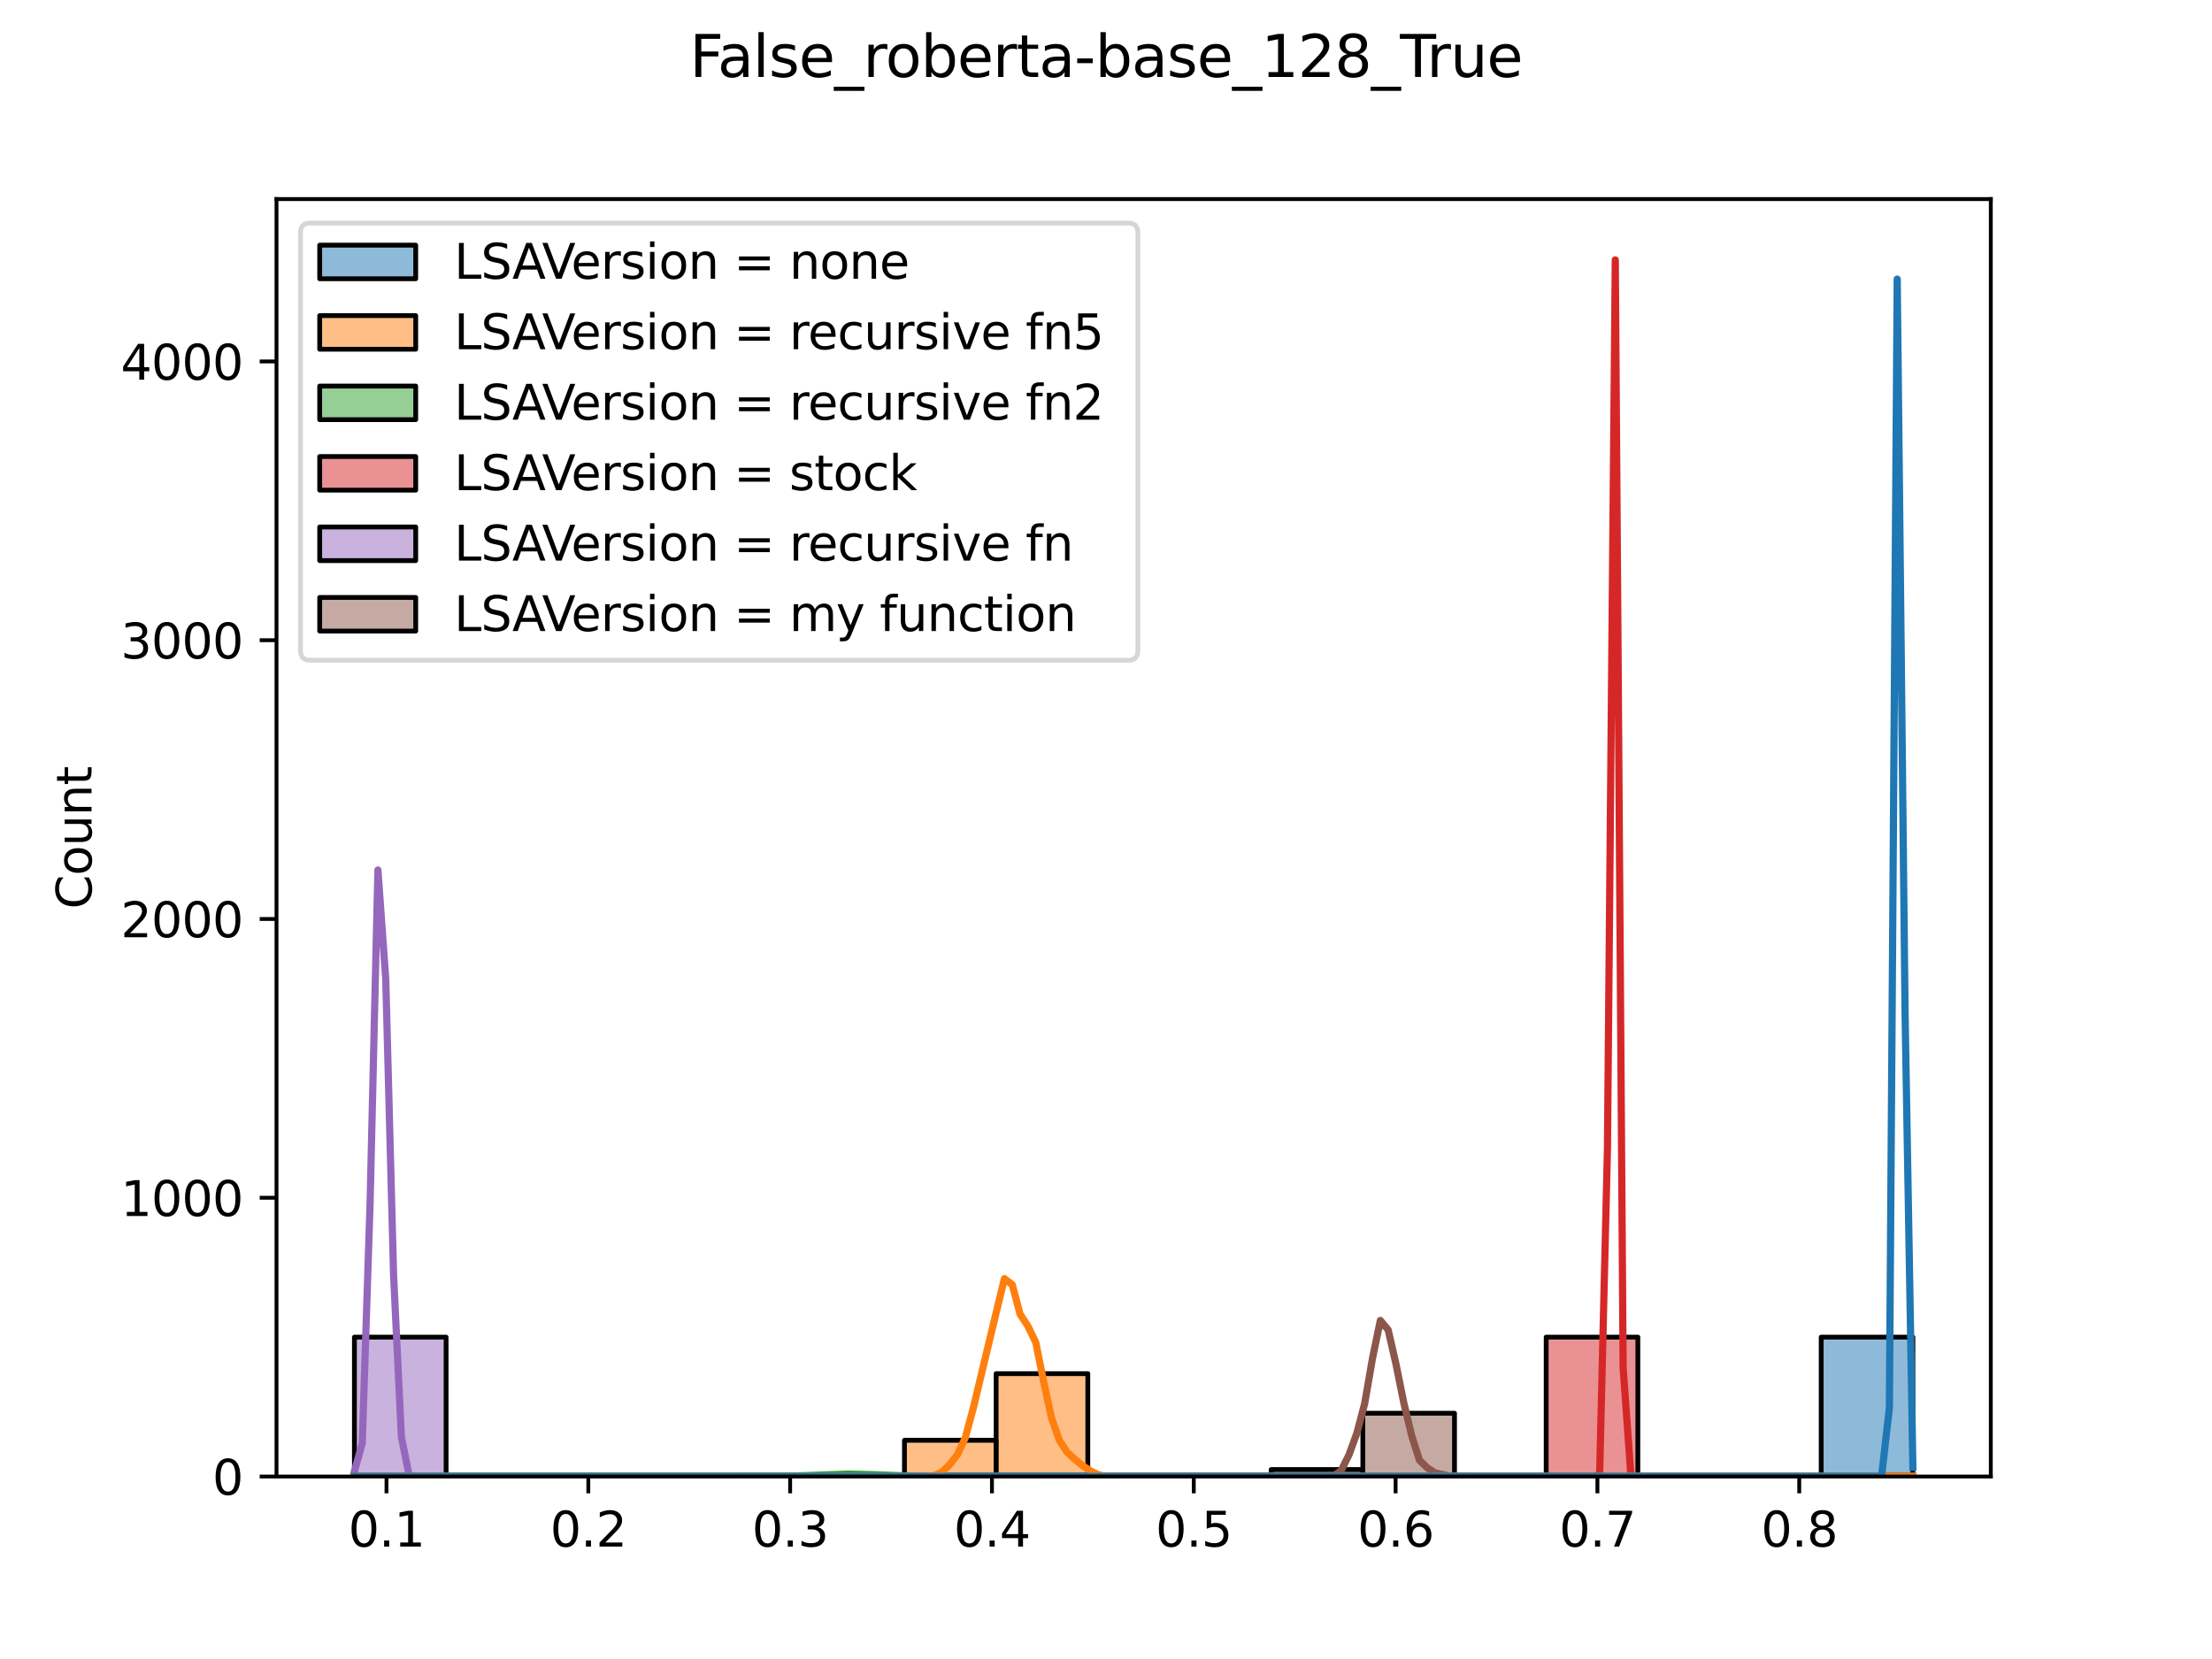<?xml version="1.0" encoding="utf-8" standalone="no"?>
<!DOCTYPE svg PUBLIC "-//W3C//DTD SVG 1.1//EN"
  "http://www.w3.org/Graphics/SVG/1.1/DTD/svg11.dtd">
<svg xmlns:xlink="http://www.w3.org/1999/xlink" width="460.8pt" height="345.6pt" viewBox="0 0 460.8 345.6" xmlns="http://www.w3.org/2000/svg" version="1.1">
 <defs>
  <style type="text/css">*{stroke-linejoin: round; stroke-linecap: butt}</style>
 </defs>
 <g id="figure_1">
  <g id="patch_1">
   <path d="M 0 345.6 
L 460.8 345.6 
L 460.8 0 
L 0 0 
z
" style="fill: #ffffff"/>
  </g>
  <g id="axes_1">
   <g id="patch_2">
    <path d="M 57.6 307.584 
L 414.72 307.584 
L 414.72 41.472 
L 57.6 41.472 
z
" style="fill: #ffffff"/>
   </g>
   <g id="patch_3">
    <path d="M 73.833 307.584 
L 92.93 307.584 
L 92.93 307.584 
L 73.833 307.584 
z
" clip-path="url(#pe5706e70a8)" style="fill: #8c564b; fill-opacity: 0.5; stroke: #000000; stroke-linejoin: miter"/>
   </g>
   <g id="patch_4">
    <path d="M 92.93 307.584 
L 112.027 307.584 
L 112.027 307.584 
L 92.93 307.584 
z
" clip-path="url(#pe5706e70a8)" style="fill: #8c564b; fill-opacity: 0.5; stroke: #000000; stroke-linejoin: miter"/>
   </g>
   <g id="patch_5">
    <path d="M 112.027 307.584 
L 131.125 307.584 
L 131.125 307.584 
L 112.027 307.584 
z
" clip-path="url(#pe5706e70a8)" style="fill: #8c564b; fill-opacity: 0.5; stroke: #000000; stroke-linejoin: miter"/>
   </g>
   <g id="patch_6">
    <path d="M 131.125 307.584 
L 150.222 307.584 
L 150.222 307.584 
L 131.125 307.584 
z
" clip-path="url(#pe5706e70a8)" style="fill: #8c564b; fill-opacity: 0.5; stroke: #000000; stroke-linejoin: miter"/>
   </g>
   <g id="patch_7">
    <path d="M 150.222 307.584 
L 169.319 307.584 
L 169.319 307.584 
L 150.222 307.584 
z
" clip-path="url(#pe5706e70a8)" style="fill: #8c564b; fill-opacity: 0.5; stroke: #000000; stroke-linejoin: miter"/>
   </g>
   <g id="patch_8">
    <path d="M 169.319 307.584 
L 188.417 307.584 
L 188.417 307.584 
L 169.319 307.584 
z
" clip-path="url(#pe5706e70a8)" style="fill: #8c564b; fill-opacity: 0.5; stroke: #000000; stroke-linejoin: miter"/>
   </g>
   <g id="patch_9">
    <path d="M 188.417 307.584 
L 207.514 307.584 
L 207.514 307.584 
L 188.417 307.584 
z
" clip-path="url(#pe5706e70a8)" style="fill: #8c564b; fill-opacity: 0.5; stroke: #000000; stroke-linejoin: miter"/>
   </g>
   <g id="patch_10">
    <path d="M 207.514 307.584 
L 226.611 307.584 
L 226.611 307.584 
L 207.514 307.584 
z
" clip-path="url(#pe5706e70a8)" style="fill: #8c564b; fill-opacity: 0.5; stroke: #000000; stroke-linejoin: miter"/>
   </g>
   <g id="patch_11">
    <path d="M 226.611 307.584 
L 245.709 307.584 
L 245.709 307.584 
L 226.611 307.584 
z
" clip-path="url(#pe5706e70a8)" style="fill: #8c564b; fill-opacity: 0.5; stroke: #000000; stroke-linejoin: miter"/>
   </g>
   <g id="patch_12">
    <path d="M 245.709 307.584 
L 264.806 307.584 
L 264.806 307.584 
L 245.709 307.584 
z
" clip-path="url(#pe5706e70a8)" style="fill: #8c564b; fill-opacity: 0.5; stroke: #000000; stroke-linejoin: miter"/>
   </g>
   <g id="patch_13">
    <path d="M 264.806 307.584 
L 283.903 307.584 
L 283.903 306.132 
L 264.806 306.132 
z
" clip-path="url(#pe5706e70a8)" style="fill: #8c564b; fill-opacity: 0.5; stroke: #000000; stroke-linejoin: miter"/>
   </g>
   <g id="patch_14">
    <path d="M 283.903 307.584 
L 303.001 307.584 
L 303.001 294.402 
L 283.903 294.402 
z
" clip-path="url(#pe5706e70a8)" style="fill: #8c564b; fill-opacity: 0.5; stroke: #000000; stroke-linejoin: miter"/>
   </g>
   <g id="patch_15">
    <path d="M 303.001 307.584 
L 322.098 307.584 
L 322.098 307.584 
L 303.001 307.584 
z
" clip-path="url(#pe5706e70a8)" style="fill: #8c564b; fill-opacity: 0.5; stroke: #000000; stroke-linejoin: miter"/>
   </g>
   <g id="patch_16">
    <path d="M 322.098 307.584 
L 341.195 307.584 
L 341.195 307.584 
L 322.098 307.584 
z
" clip-path="url(#pe5706e70a8)" style="fill: #8c564b; fill-opacity: 0.5; stroke: #000000; stroke-linejoin: miter"/>
   </g>
   <g id="patch_17">
    <path d="M 341.195 307.584 
L 360.293 307.584 
L 360.293 307.584 
L 341.195 307.584 
z
" clip-path="url(#pe5706e70a8)" style="fill: #8c564b; fill-opacity: 0.5; stroke: #000000; stroke-linejoin: miter"/>
   </g>
   <g id="patch_18">
    <path d="M 360.293 307.584 
L 379.39 307.584 
L 379.39 307.584 
L 360.293 307.584 
z
" clip-path="url(#pe5706e70a8)" style="fill: #8c564b; fill-opacity: 0.5; stroke: #000000; stroke-linejoin: miter"/>
   </g>
   <g id="patch_19">
    <path d="M 379.39 307.584 
L 398.487 307.584 
L 398.487 307.584 
L 379.39 307.584 
z
" clip-path="url(#pe5706e70a8)" style="fill: #8c564b; fill-opacity: 0.5; stroke: #000000; stroke-linejoin: miter"/>
   </g>
   <g id="patch_20">
    <path d="M 73.833 307.584 
L 92.93 307.584 
L 92.93 278.548 
L 73.833 278.548 
z
" clip-path="url(#pe5706e70a8)" style="fill: #9467bd; fill-opacity: 0.5; stroke: #000000; stroke-linejoin: miter"/>
   </g>
   <g id="patch_21">
    <path d="M 92.93 307.584 
L 112.027 307.584 
L 112.027 307.584 
L 92.93 307.584 
z
" clip-path="url(#pe5706e70a8)" style="fill: #9467bd; fill-opacity: 0.5; stroke: #000000; stroke-linejoin: miter"/>
   </g>
   <g id="patch_22">
    <path d="M 112.027 307.584 
L 131.125 307.584 
L 131.125 307.584 
L 112.027 307.584 
z
" clip-path="url(#pe5706e70a8)" style="fill: #9467bd; fill-opacity: 0.5; stroke: #000000; stroke-linejoin: miter"/>
   </g>
   <g id="patch_23">
    <path d="M 131.125 307.584 
L 150.222 307.584 
L 150.222 307.584 
L 131.125 307.584 
z
" clip-path="url(#pe5706e70a8)" style="fill: #9467bd; fill-opacity: 0.5; stroke: #000000; stroke-linejoin: miter"/>
   </g>
   <g id="patch_24">
    <path d="M 150.222 307.584 
L 169.319 307.584 
L 169.319 307.584 
L 150.222 307.584 
z
" clip-path="url(#pe5706e70a8)" style="fill: #9467bd; fill-opacity: 0.5; stroke: #000000; stroke-linejoin: miter"/>
   </g>
   <g id="patch_25">
    <path d="M 169.319 307.584 
L 188.417 307.584 
L 188.417 307.584 
L 169.319 307.584 
z
" clip-path="url(#pe5706e70a8)" style="fill: #9467bd; fill-opacity: 0.5; stroke: #000000; stroke-linejoin: miter"/>
   </g>
   <g id="patch_26">
    <path d="M 188.417 307.584 
L 207.514 307.584 
L 207.514 307.584 
L 188.417 307.584 
z
" clip-path="url(#pe5706e70a8)" style="fill: #9467bd; fill-opacity: 0.5; stroke: #000000; stroke-linejoin: miter"/>
   </g>
   <g id="patch_27">
    <path d="M 207.514 307.584 
L 226.611 307.584 
L 226.611 307.584 
L 207.514 307.584 
z
" clip-path="url(#pe5706e70a8)" style="fill: #9467bd; fill-opacity: 0.5; stroke: #000000; stroke-linejoin: miter"/>
   </g>
   <g id="patch_28">
    <path d="M 226.611 307.584 
L 245.709 307.584 
L 245.709 307.584 
L 226.611 307.584 
z
" clip-path="url(#pe5706e70a8)" style="fill: #9467bd; fill-opacity: 0.5; stroke: #000000; stroke-linejoin: miter"/>
   </g>
   <g id="patch_29">
    <path d="M 245.709 307.584 
L 264.806 307.584 
L 264.806 307.584 
L 245.709 307.584 
z
" clip-path="url(#pe5706e70a8)" style="fill: #9467bd; fill-opacity: 0.5; stroke: #000000; stroke-linejoin: miter"/>
   </g>
   <g id="patch_30">
    <path d="M 264.806 307.584 
L 283.903 307.584 
L 283.903 307.584 
L 264.806 307.584 
z
" clip-path="url(#pe5706e70a8)" style="fill: #9467bd; fill-opacity: 0.5; stroke: #000000; stroke-linejoin: miter"/>
   </g>
   <g id="patch_31">
    <path d="M 283.903 307.584 
L 303.001 307.584 
L 303.001 307.584 
L 283.903 307.584 
z
" clip-path="url(#pe5706e70a8)" style="fill: #9467bd; fill-opacity: 0.5; stroke: #000000; stroke-linejoin: miter"/>
   </g>
   <g id="patch_32">
    <path d="M 303.001 307.584 
L 322.098 307.584 
L 322.098 307.584 
L 303.001 307.584 
z
" clip-path="url(#pe5706e70a8)" style="fill: #9467bd; fill-opacity: 0.5; stroke: #000000; stroke-linejoin: miter"/>
   </g>
   <g id="patch_33">
    <path d="M 322.098 307.584 
L 341.195 307.584 
L 341.195 307.584 
L 322.098 307.584 
z
" clip-path="url(#pe5706e70a8)" style="fill: #9467bd; fill-opacity: 0.5; stroke: #000000; stroke-linejoin: miter"/>
   </g>
   <g id="patch_34">
    <path d="M 341.195 307.584 
L 360.293 307.584 
L 360.293 307.584 
L 341.195 307.584 
z
" clip-path="url(#pe5706e70a8)" style="fill: #9467bd; fill-opacity: 0.5; stroke: #000000; stroke-linejoin: miter"/>
   </g>
   <g id="patch_35">
    <path d="M 360.293 307.584 
L 379.39 307.584 
L 379.39 307.584 
L 360.293 307.584 
z
" clip-path="url(#pe5706e70a8)" style="fill: #9467bd; fill-opacity: 0.5; stroke: #000000; stroke-linejoin: miter"/>
   </g>
   <g id="patch_36">
    <path d="M 379.39 307.584 
L 398.487 307.584 
L 398.487 307.584 
L 379.39 307.584 
z
" clip-path="url(#pe5706e70a8)" style="fill: #9467bd; fill-opacity: 0.5; stroke: #000000; stroke-linejoin: miter"/>
   </g>
   <g id="patch_37">
    <path d="M 73.833 307.584 
L 92.93 307.584 
L 92.93 307.584 
L 73.833 307.584 
z
" clip-path="url(#pe5706e70a8)" style="fill: #d62728; fill-opacity: 0.5; stroke: #000000; stroke-linejoin: miter"/>
   </g>
   <g id="patch_38">
    <path d="M 92.93 307.584 
L 112.027 307.584 
L 112.027 307.584 
L 92.93 307.584 
z
" clip-path="url(#pe5706e70a8)" style="fill: #d62728; fill-opacity: 0.5; stroke: #000000; stroke-linejoin: miter"/>
   </g>
   <g id="patch_39">
    <path d="M 112.027 307.584 
L 131.125 307.584 
L 131.125 307.584 
L 112.027 307.584 
z
" clip-path="url(#pe5706e70a8)" style="fill: #d62728; fill-opacity: 0.5; stroke: #000000; stroke-linejoin: miter"/>
   </g>
   <g id="patch_40">
    <path d="M 131.125 307.584 
L 150.222 307.584 
L 150.222 307.584 
L 131.125 307.584 
z
" clip-path="url(#pe5706e70a8)" style="fill: #d62728; fill-opacity: 0.5; stroke: #000000; stroke-linejoin: miter"/>
   </g>
   <g id="patch_41">
    <path d="M 150.222 307.584 
L 169.319 307.584 
L 169.319 307.584 
L 150.222 307.584 
z
" clip-path="url(#pe5706e70a8)" style="fill: #d62728; fill-opacity: 0.5; stroke: #000000; stroke-linejoin: miter"/>
   </g>
   <g id="patch_42">
    <path d="M 169.319 307.584 
L 188.417 307.584 
L 188.417 307.584 
L 169.319 307.584 
z
" clip-path="url(#pe5706e70a8)" style="fill: #d62728; fill-opacity: 0.5; stroke: #000000; stroke-linejoin: miter"/>
   </g>
   <g id="patch_43">
    <path d="M 188.417 307.584 
L 207.514 307.584 
L 207.514 307.584 
L 188.417 307.584 
z
" clip-path="url(#pe5706e70a8)" style="fill: #d62728; fill-opacity: 0.5; stroke: #000000; stroke-linejoin: miter"/>
   </g>
   <g id="patch_44">
    <path d="M 207.514 307.584 
L 226.611 307.584 
L 226.611 307.584 
L 207.514 307.584 
z
" clip-path="url(#pe5706e70a8)" style="fill: #d62728; fill-opacity: 0.5; stroke: #000000; stroke-linejoin: miter"/>
   </g>
   <g id="patch_45">
    <path d="M 226.611 307.584 
L 245.709 307.584 
L 245.709 307.584 
L 226.611 307.584 
z
" clip-path="url(#pe5706e70a8)" style="fill: #d62728; fill-opacity: 0.5; stroke: #000000; stroke-linejoin: miter"/>
   </g>
   <g id="patch_46">
    <path d="M 245.709 307.584 
L 264.806 307.584 
L 264.806 307.584 
L 245.709 307.584 
z
" clip-path="url(#pe5706e70a8)" style="fill: #d62728; fill-opacity: 0.5; stroke: #000000; stroke-linejoin: miter"/>
   </g>
   <g id="patch_47">
    <path d="M 264.806 307.584 
L 283.903 307.584 
L 283.903 307.584 
L 264.806 307.584 
z
" clip-path="url(#pe5706e70a8)" style="fill: #d62728; fill-opacity: 0.5; stroke: #000000; stroke-linejoin: miter"/>
   </g>
   <g id="patch_48">
    <path d="M 283.903 307.584 
L 303.001 307.584 
L 303.001 307.584 
L 283.903 307.584 
z
" clip-path="url(#pe5706e70a8)" style="fill: #d62728; fill-opacity: 0.5; stroke: #000000; stroke-linejoin: miter"/>
   </g>
   <g id="patch_49">
    <path d="M 303.001 307.584 
L 322.098 307.584 
L 322.098 307.584 
L 303.001 307.584 
z
" clip-path="url(#pe5706e70a8)" style="fill: #d62728; fill-opacity: 0.5; stroke: #000000; stroke-linejoin: miter"/>
   </g>
   <g id="patch_50">
    <path d="M 322.098 307.584 
L 341.195 307.584 
L 341.195 278.548 
L 322.098 278.548 
z
" clip-path="url(#pe5706e70a8)" style="fill: #d62728; fill-opacity: 0.5; stroke: #000000; stroke-linejoin: miter"/>
   </g>
   <g id="patch_51">
    <path d="M 341.195 307.584 
L 360.293 307.584 
L 360.293 307.584 
L 341.195 307.584 
z
" clip-path="url(#pe5706e70a8)" style="fill: #d62728; fill-opacity: 0.5; stroke: #000000; stroke-linejoin: miter"/>
   </g>
   <g id="patch_52">
    <path d="M 360.293 307.584 
L 379.39 307.584 
L 379.39 307.584 
L 360.293 307.584 
z
" clip-path="url(#pe5706e70a8)" style="fill: #d62728; fill-opacity: 0.5; stroke: #000000; stroke-linejoin: miter"/>
   </g>
   <g id="patch_53">
    <path d="M 379.39 307.584 
L 398.487 307.584 
L 398.487 307.584 
L 379.39 307.584 
z
" clip-path="url(#pe5706e70a8)" style="fill: #d62728; fill-opacity: 0.5; stroke: #000000; stroke-linejoin: miter"/>
   </g>
   <g id="patch_54">
    <path d="M 73.833 307.584 
L 92.93 307.584 
L 92.93 307.584 
L 73.833 307.584 
z
" clip-path="url(#pe5706e70a8)" style="fill: #2ca02c; fill-opacity: 0.5; stroke: #000000; stroke-linejoin: miter"/>
   </g>
   <g id="patch_55">
    <path d="M 92.93 307.584 
L 112.027 307.584 
L 112.027 307.584 
L 92.93 307.584 
z
" clip-path="url(#pe5706e70a8)" style="fill: #2ca02c; fill-opacity: 0.5; stroke: #000000; stroke-linejoin: miter"/>
   </g>
   <g id="patch_56">
    <path d="M 112.027 307.584 
L 131.125 307.584 
L 131.125 307.584 
L 112.027 307.584 
z
" clip-path="url(#pe5706e70a8)" style="fill: #2ca02c; fill-opacity: 0.5; stroke: #000000; stroke-linejoin: miter"/>
   </g>
   <g id="patch_57">
    <path d="M 131.125 307.584 
L 150.222 307.584 
L 150.222 307.584 
L 131.125 307.584 
z
" clip-path="url(#pe5706e70a8)" style="fill: #2ca02c; fill-opacity: 0.5; stroke: #000000; stroke-linejoin: miter"/>
   </g>
   <g id="patch_58">
    <path d="M 150.222 307.584 
L 169.319 307.584 
L 169.319 307.526 
L 150.222 307.526 
z
" clip-path="url(#pe5706e70a8)" style="fill: #2ca02c; fill-opacity: 0.5; stroke: #000000; stroke-linejoin: miter"/>
   </g>
   <g id="patch_59">
    <path d="M 169.319 307.584 
L 188.417 307.584 
L 188.417 307.236 
L 169.319 307.236 
z
" clip-path="url(#pe5706e70a8)" style="fill: #2ca02c; fill-opacity: 0.5; stroke: #000000; stroke-linejoin: miter"/>
   </g>
   <g id="patch_60">
    <path d="M 188.417 307.584 
L 207.514 307.584 
L 207.514 307.584 
L 188.417 307.584 
z
" clip-path="url(#pe5706e70a8)" style="fill: #2ca02c; fill-opacity: 0.5; stroke: #000000; stroke-linejoin: miter"/>
   </g>
   <g id="patch_61">
    <path d="M 207.514 307.584 
L 226.611 307.584 
L 226.611 307.584 
L 207.514 307.584 
z
" clip-path="url(#pe5706e70a8)" style="fill: #2ca02c; fill-opacity: 0.5; stroke: #000000; stroke-linejoin: miter"/>
   </g>
   <g id="patch_62">
    <path d="M 226.611 307.584 
L 245.709 307.584 
L 245.709 307.584 
L 226.611 307.584 
z
" clip-path="url(#pe5706e70a8)" style="fill: #2ca02c; fill-opacity: 0.5; stroke: #000000; stroke-linejoin: miter"/>
   </g>
   <g id="patch_63">
    <path d="M 245.709 307.584 
L 264.806 307.584 
L 264.806 307.584 
L 245.709 307.584 
z
" clip-path="url(#pe5706e70a8)" style="fill: #2ca02c; fill-opacity: 0.5; stroke: #000000; stroke-linejoin: miter"/>
   </g>
   <g id="patch_64">
    <path d="M 264.806 307.584 
L 283.903 307.584 
L 283.903 307.584 
L 264.806 307.584 
z
" clip-path="url(#pe5706e70a8)" style="fill: #2ca02c; fill-opacity: 0.5; stroke: #000000; stroke-linejoin: miter"/>
   </g>
   <g id="patch_65">
    <path d="M 283.903 307.584 
L 303.001 307.584 
L 303.001 307.584 
L 283.903 307.584 
z
" clip-path="url(#pe5706e70a8)" style="fill: #2ca02c; fill-opacity: 0.5; stroke: #000000; stroke-linejoin: miter"/>
   </g>
   <g id="patch_66">
    <path d="M 303.001 307.584 
L 322.098 307.584 
L 322.098 307.584 
L 303.001 307.584 
z
" clip-path="url(#pe5706e70a8)" style="fill: #2ca02c; fill-opacity: 0.5; stroke: #000000; stroke-linejoin: miter"/>
   </g>
   <g id="patch_67">
    <path d="M 322.098 307.584 
L 341.195 307.584 
L 341.195 307.584 
L 322.098 307.584 
z
" clip-path="url(#pe5706e70a8)" style="fill: #2ca02c; fill-opacity: 0.5; stroke: #000000; stroke-linejoin: miter"/>
   </g>
   <g id="patch_68">
    <path d="M 341.195 307.584 
L 360.293 307.584 
L 360.293 307.584 
L 341.195 307.584 
z
" clip-path="url(#pe5706e70a8)" style="fill: #2ca02c; fill-opacity: 0.5; stroke: #000000; stroke-linejoin: miter"/>
   </g>
   <g id="patch_69">
    <path d="M 360.293 307.584 
L 379.39 307.584 
L 379.39 307.584 
L 360.293 307.584 
z
" clip-path="url(#pe5706e70a8)" style="fill: #2ca02c; fill-opacity: 0.5; stroke: #000000; stroke-linejoin: miter"/>
   </g>
   <g id="patch_70">
    <path d="M 379.39 307.584 
L 398.487 307.584 
L 398.487 307.584 
L 379.39 307.584 
z
" clip-path="url(#pe5706e70a8)" style="fill: #2ca02c; fill-opacity: 0.5; stroke: #000000; stroke-linejoin: miter"/>
   </g>
   <g id="patch_71">
    <path d="M 73.833 307.584 
L 92.93 307.584 
L 92.93 307.584 
L 73.833 307.584 
z
" clip-path="url(#pe5706e70a8)" style="fill: #ff7f0e; fill-opacity: 0.5; stroke: #000000; stroke-linejoin: miter"/>
   </g>
   <g id="patch_72">
    <path d="M 92.93 307.584 
L 112.027 307.584 
L 112.027 307.584 
L 92.93 307.584 
z
" clip-path="url(#pe5706e70a8)" style="fill: #ff7f0e; fill-opacity: 0.5; stroke: #000000; stroke-linejoin: miter"/>
   </g>
   <g id="patch_73">
    <path d="M 112.027 307.584 
L 131.125 307.584 
L 131.125 307.584 
L 112.027 307.584 
z
" clip-path="url(#pe5706e70a8)" style="fill: #ff7f0e; fill-opacity: 0.5; stroke: #000000; stroke-linejoin: miter"/>
   </g>
   <g id="patch_74">
    <path d="M 131.125 307.584 
L 150.222 307.584 
L 150.222 307.584 
L 131.125 307.584 
z
" clip-path="url(#pe5706e70a8)" style="fill: #ff7f0e; fill-opacity: 0.5; stroke: #000000; stroke-linejoin: miter"/>
   </g>
   <g id="patch_75">
    <path d="M 150.222 307.584 
L 169.319 307.584 
L 169.319 307.584 
L 150.222 307.584 
z
" clip-path="url(#pe5706e70a8)" style="fill: #ff7f0e; fill-opacity: 0.5; stroke: #000000; stroke-linejoin: miter"/>
   </g>
   <g id="patch_76">
    <path d="M 169.319 307.584 
L 188.417 307.584 
L 188.417 307.584 
L 169.319 307.584 
z
" clip-path="url(#pe5706e70a8)" style="fill: #ff7f0e; fill-opacity: 0.5; stroke: #000000; stroke-linejoin: miter"/>
   </g>
   <g id="patch_77">
    <path d="M 188.417 307.584 
L 207.514 307.584 
L 207.514 300.035 
L 188.417 300.035 
z
" clip-path="url(#pe5706e70a8)" style="fill: #ff7f0e; fill-opacity: 0.5; stroke: #000000; stroke-linejoin: miter"/>
   </g>
   <g id="patch_78">
    <path d="M 207.514 307.584 
L 226.611 307.584 
L 226.611 286.156 
L 207.514 286.156 
z
" clip-path="url(#pe5706e70a8)" style="fill: #ff7f0e; fill-opacity: 0.5; stroke: #000000; stroke-linejoin: miter"/>
   </g>
   <g id="patch_79">
    <path d="M 226.611 307.584 
L 245.709 307.584 
L 245.709 307.526 
L 226.611 307.526 
z
" clip-path="url(#pe5706e70a8)" style="fill: #ff7f0e; fill-opacity: 0.5; stroke: #000000; stroke-linejoin: miter"/>
   </g>
   <g id="patch_80">
    <path d="M 245.709 307.584 
L 264.806 307.584 
L 264.806 307.584 
L 245.709 307.584 
z
" clip-path="url(#pe5706e70a8)" style="fill: #ff7f0e; fill-opacity: 0.5; stroke: #000000; stroke-linejoin: miter"/>
   </g>
   <g id="patch_81">
    <path d="M 264.806 307.584 
L 283.903 307.584 
L 283.903 307.584 
L 264.806 307.584 
z
" clip-path="url(#pe5706e70a8)" style="fill: #ff7f0e; fill-opacity: 0.5; stroke: #000000; stroke-linejoin: miter"/>
   </g>
   <g id="patch_82">
    <path d="M 283.903 307.584 
L 303.001 307.584 
L 303.001 307.584 
L 283.903 307.584 
z
" clip-path="url(#pe5706e70a8)" style="fill: #ff7f0e; fill-opacity: 0.5; stroke: #000000; stroke-linejoin: miter"/>
   </g>
   <g id="patch_83">
    <path d="M 303.001 307.584 
L 322.098 307.584 
L 322.098 307.584 
L 303.001 307.584 
z
" clip-path="url(#pe5706e70a8)" style="fill: #ff7f0e; fill-opacity: 0.5; stroke: #000000; stroke-linejoin: miter"/>
   </g>
   <g id="patch_84">
    <path d="M 322.098 307.584 
L 341.195 307.584 
L 341.195 307.584 
L 322.098 307.584 
z
" clip-path="url(#pe5706e70a8)" style="fill: #ff7f0e; fill-opacity: 0.5; stroke: #000000; stroke-linejoin: miter"/>
   </g>
   <g id="patch_85">
    <path d="M 341.195 307.584 
L 360.293 307.584 
L 360.293 307.584 
L 341.195 307.584 
z
" clip-path="url(#pe5706e70a8)" style="fill: #ff7f0e; fill-opacity: 0.5; stroke: #000000; stroke-linejoin: miter"/>
   </g>
   <g id="patch_86">
    <path d="M 360.293 307.584 
L 379.39 307.584 
L 379.39 307.584 
L 360.293 307.584 
z
" clip-path="url(#pe5706e70a8)" style="fill: #ff7f0e; fill-opacity: 0.5; stroke: #000000; stroke-linejoin: miter"/>
   </g>
   <g id="patch_87">
    <path d="M 379.39 307.584 
L 398.487 307.584 
L 398.487 307.584 
L 379.39 307.584 
z
" clip-path="url(#pe5706e70a8)" style="fill: #ff7f0e; fill-opacity: 0.5; stroke: #000000; stroke-linejoin: miter"/>
   </g>
   <g id="patch_88">
    <path d="M 73.833 307.584 
L 92.93 307.584 
L 92.93 307.584 
L 73.833 307.584 
z
" clip-path="url(#pe5706e70a8)" style="fill: #1f77b4; fill-opacity: 0.5; stroke: #000000; stroke-linejoin: miter"/>
   </g>
   <g id="patch_89">
    <path d="M 92.93 307.584 
L 112.027 307.584 
L 112.027 307.584 
L 92.93 307.584 
z
" clip-path="url(#pe5706e70a8)" style="fill: #1f77b4; fill-opacity: 0.5; stroke: #000000; stroke-linejoin: miter"/>
   </g>
   <g id="patch_90">
    <path d="M 112.027 307.584 
L 131.125 307.584 
L 131.125 307.584 
L 112.027 307.584 
z
" clip-path="url(#pe5706e70a8)" style="fill: #1f77b4; fill-opacity: 0.5; stroke: #000000; stroke-linejoin: miter"/>
   </g>
   <g id="patch_91">
    <path d="M 131.125 307.584 
L 150.222 307.584 
L 150.222 307.584 
L 131.125 307.584 
z
" clip-path="url(#pe5706e70a8)" style="fill: #1f77b4; fill-opacity: 0.5; stroke: #000000; stroke-linejoin: miter"/>
   </g>
   <g id="patch_92">
    <path d="M 150.222 307.584 
L 169.319 307.584 
L 169.319 307.584 
L 150.222 307.584 
z
" clip-path="url(#pe5706e70a8)" style="fill: #1f77b4; fill-opacity: 0.5; stroke: #000000; stroke-linejoin: miter"/>
   </g>
   <g id="patch_93">
    <path d="M 169.319 307.584 
L 188.417 307.584 
L 188.417 307.584 
L 169.319 307.584 
z
" clip-path="url(#pe5706e70a8)" style="fill: #1f77b4; fill-opacity: 0.5; stroke: #000000; stroke-linejoin: miter"/>
   </g>
   <g id="patch_94">
    <path d="M 188.417 307.584 
L 207.514 307.584 
L 207.514 307.584 
L 188.417 307.584 
z
" clip-path="url(#pe5706e70a8)" style="fill: #1f77b4; fill-opacity: 0.5; stroke: #000000; stroke-linejoin: miter"/>
   </g>
   <g id="patch_95">
    <path d="M 207.514 307.584 
L 226.611 307.584 
L 226.611 307.584 
L 207.514 307.584 
z
" clip-path="url(#pe5706e70a8)" style="fill: #1f77b4; fill-opacity: 0.5; stroke: #000000; stroke-linejoin: miter"/>
   </g>
   <g id="patch_96">
    <path d="M 226.611 307.584 
L 245.709 307.584 
L 245.709 307.584 
L 226.611 307.584 
z
" clip-path="url(#pe5706e70a8)" style="fill: #1f77b4; fill-opacity: 0.5; stroke: #000000; stroke-linejoin: miter"/>
   </g>
   <g id="patch_97">
    <path d="M 245.709 307.584 
L 264.806 307.584 
L 264.806 307.584 
L 245.709 307.584 
z
" clip-path="url(#pe5706e70a8)" style="fill: #1f77b4; fill-opacity: 0.5; stroke: #000000; stroke-linejoin: miter"/>
   </g>
   <g id="patch_98">
    <path d="M 264.806 307.584 
L 283.903 307.584 
L 283.903 307.584 
L 264.806 307.584 
z
" clip-path="url(#pe5706e70a8)" style="fill: #1f77b4; fill-opacity: 0.5; stroke: #000000; stroke-linejoin: miter"/>
   </g>
   <g id="patch_99">
    <path d="M 283.903 307.584 
L 303.001 307.584 
L 303.001 307.584 
L 283.903 307.584 
z
" clip-path="url(#pe5706e70a8)" style="fill: #1f77b4; fill-opacity: 0.5; stroke: #000000; stroke-linejoin: miter"/>
   </g>
   <g id="patch_100">
    <path d="M 303.001 307.584 
L 322.098 307.584 
L 322.098 307.584 
L 303.001 307.584 
z
" clip-path="url(#pe5706e70a8)" style="fill: #1f77b4; fill-opacity: 0.5; stroke: #000000; stroke-linejoin: miter"/>
   </g>
   <g id="patch_101">
    <path d="M 322.098 307.584 
L 341.195 307.584 
L 341.195 307.584 
L 322.098 307.584 
z
" clip-path="url(#pe5706e70a8)" style="fill: #1f77b4; fill-opacity: 0.5; stroke: #000000; stroke-linejoin: miter"/>
   </g>
   <g id="patch_102">
    <path d="M 341.195 307.584 
L 360.293 307.584 
L 360.293 307.584 
L 341.195 307.584 
z
" clip-path="url(#pe5706e70a8)" style="fill: #1f77b4; fill-opacity: 0.5; stroke: #000000; stroke-linejoin: miter"/>
   </g>
   <g id="patch_103">
    <path d="M 360.293 307.584 
L 379.39 307.584 
L 379.39 307.584 
L 360.293 307.584 
z
" clip-path="url(#pe5706e70a8)" style="fill: #1f77b4; fill-opacity: 0.5; stroke: #000000; stroke-linejoin: miter"/>
   </g>
   <g id="patch_104">
    <path d="M 379.39 307.584 
L 398.487 307.584 
L 398.487 278.548 
L 379.39 278.548 
z
" clip-path="url(#pe5706e70a8)" style="fill: #1f77b4; fill-opacity: 0.5; stroke: #000000; stroke-linejoin: miter"/>
   </g>
   <g id="matplotlib.axis_1">
    <g id="xtick_1">
     <g id="line2d_1">
      <defs>
       <path id="mab139e0fa0" d="M 0 0 
L 0 3.5 
" style="stroke: #000000; stroke-width: 0.8"/>
      </defs>
      <g>
       <use xlink:href="#mab139e0fa0" x="80.514" y="307.584" style="stroke: #000000; stroke-width: 0.8"/>
      </g>
     </g>
     <g id="text_1">
      <!-- 0.1 -->
      <g transform="translate(72.563 322.182) scale(0.1 -0.1)">
       <defs>
        <path id="DejaVuSans-30" d="M 2034 4250 
Q 1547 4250 1301 3770 
Q 1056 3291 1056 2328 
Q 1056 1369 1301 889 
Q 1547 409 2034 409 
Q 2525 409 2770 889 
Q 3016 1369 3016 2328 
Q 3016 3291 2770 3770 
Q 2525 4250 2034 4250 
z
M 2034 4750 
Q 2819 4750 3233 4129 
Q 3647 3509 3647 2328 
Q 3647 1150 3233 529 
Q 2819 -91 2034 -91 
Q 1250 -91 836 529 
Q 422 1150 422 2328 
Q 422 3509 836 4129 
Q 1250 4750 2034 4750 
z
" transform="scale(0.016)"/>
        <path id="DejaVuSans-2e" d="M 684 794 
L 1344 794 
L 1344 0 
L 684 0 
L 684 794 
z
" transform="scale(0.016)"/>
        <path id="DejaVuSans-31" d="M 794 531 
L 1825 531 
L 1825 4091 
L 703 3866 
L 703 4441 
L 1819 4666 
L 2450 4666 
L 2450 531 
L 3481 531 
L 3481 0 
L 794 0 
L 794 531 
z
" transform="scale(0.016)"/>
       </defs>
       <use xlink:href="#DejaVuSans-30"/>
       <use xlink:href="#DejaVuSans-2e" x="63.623"/>
       <use xlink:href="#DejaVuSans-31" x="95.41"/>
      </g>
     </g>
    </g>
    <g id="xtick_2">
     <g id="line2d_2">
      <g>
       <use xlink:href="#mab139e0fa0" x="122.557" y="307.584" style="stroke: #000000; stroke-width: 0.8"/>
      </g>
     </g>
     <g id="text_2">
      <!-- 0.2 -->
      <g transform="translate(114.606 322.182) scale(0.1 -0.1)">
       <defs>
        <path id="DejaVuSans-32" d="M 1228 531 
L 3431 531 
L 3431 0 
L 469 0 
L 469 531 
Q 828 903 1448 1529 
Q 2069 2156 2228 2338 
Q 2531 2678 2651 2914 
Q 2772 3150 2772 3378 
Q 2772 3750 2511 3984 
Q 2250 4219 1831 4219 
Q 1534 4219 1204 4116 
Q 875 4013 500 3803 
L 500 4441 
Q 881 4594 1212 4672 
Q 1544 4750 1819 4750 
Q 2544 4750 2975 4387 
Q 3406 4025 3406 3419 
Q 3406 3131 3298 2873 
Q 3191 2616 2906 2266 
Q 2828 2175 2409 1742 
Q 1991 1309 1228 531 
z
" transform="scale(0.016)"/>
       </defs>
       <use xlink:href="#DejaVuSans-30"/>
       <use xlink:href="#DejaVuSans-2e" x="63.623"/>
       <use xlink:href="#DejaVuSans-32" x="95.41"/>
      </g>
     </g>
    </g>
    <g id="xtick_3">
     <g id="line2d_3">
      <g>
       <use xlink:href="#mab139e0fa0" x="164.6" y="307.584" style="stroke: #000000; stroke-width: 0.8"/>
      </g>
     </g>
     <g id="text_3">
      <!-- 0.3 -->
      <g transform="translate(156.649 322.182) scale(0.1 -0.1)">
       <defs>
        <path id="DejaVuSans-33" d="M 2597 2516 
Q 3050 2419 3304 2112 
Q 3559 1806 3559 1356 
Q 3559 666 3084 287 
Q 2609 -91 1734 -91 
Q 1441 -91 1130 -33 
Q 819 25 488 141 
L 488 750 
Q 750 597 1062 519 
Q 1375 441 1716 441 
Q 2309 441 2620 675 
Q 2931 909 2931 1356 
Q 2931 1769 2642 2001 
Q 2353 2234 1838 2234 
L 1294 2234 
L 1294 2753 
L 1863 2753 
Q 2328 2753 2575 2939 
Q 2822 3125 2822 3475 
Q 2822 3834 2567 4026 
Q 2313 4219 1838 4219 
Q 1578 4219 1281 4162 
Q 984 4106 628 3988 
L 628 4550 
Q 988 4650 1302 4700 
Q 1616 4750 1894 4750 
Q 2613 4750 3031 4423 
Q 3450 4097 3450 3541 
Q 3450 3153 3228 2886 
Q 3006 2619 2597 2516 
z
" transform="scale(0.016)"/>
       </defs>
       <use xlink:href="#DejaVuSans-30"/>
       <use xlink:href="#DejaVuSans-2e" x="63.623"/>
       <use xlink:href="#DejaVuSans-33" x="95.41"/>
      </g>
     </g>
    </g>
    <g id="xtick_4">
     <g id="line2d_4">
      <g>
       <use xlink:href="#mab139e0fa0" x="206.643" y="307.584" style="stroke: #000000; stroke-width: 0.8"/>
      </g>
     </g>
     <g id="text_4">
      <!-- 0.4 -->
      <g transform="translate(198.692 322.182) scale(0.1 -0.1)">
       <defs>
        <path id="DejaVuSans-34" d="M 2419 4116 
L 825 1625 
L 2419 1625 
L 2419 4116 
z
M 2253 4666 
L 3047 4666 
L 3047 1625 
L 3713 1625 
L 3713 1100 
L 3047 1100 
L 3047 0 
L 2419 0 
L 2419 1100 
L 313 1100 
L 313 1709 
L 2253 4666 
z
" transform="scale(0.016)"/>
       </defs>
       <use xlink:href="#DejaVuSans-30"/>
       <use xlink:href="#DejaVuSans-2e" x="63.623"/>
       <use xlink:href="#DejaVuSans-34" x="95.41"/>
      </g>
     </g>
    </g>
    <g id="xtick_5">
     <g id="line2d_5">
      <g>
       <use xlink:href="#mab139e0fa0" x="248.686" y="307.584" style="stroke: #000000; stroke-width: 0.8"/>
      </g>
     </g>
     <g id="text_5">
      <!-- 0.5 -->
      <g transform="translate(240.735 322.182) scale(0.1 -0.1)">
       <defs>
        <path id="DejaVuSans-35" d="M 691 4666 
L 3169 4666 
L 3169 4134 
L 1269 4134 
L 1269 2991 
Q 1406 3038 1543 3061 
Q 1681 3084 1819 3084 
Q 2600 3084 3056 2656 
Q 3513 2228 3513 1497 
Q 3513 744 3044 326 
Q 2575 -91 1722 -91 
Q 1428 -91 1123 -41 
Q 819 9 494 109 
L 494 744 
Q 775 591 1075 516 
Q 1375 441 1709 441 
Q 2250 441 2565 725 
Q 2881 1009 2881 1497 
Q 2881 1984 2565 2268 
Q 2250 2553 1709 2553 
Q 1456 2553 1204 2497 
Q 953 2441 691 2322 
L 691 4666 
z
" transform="scale(0.016)"/>
       </defs>
       <use xlink:href="#DejaVuSans-30"/>
       <use xlink:href="#DejaVuSans-2e" x="63.623"/>
       <use xlink:href="#DejaVuSans-35" x="95.41"/>
      </g>
     </g>
    </g>
    <g id="xtick_6">
     <g id="line2d_6">
      <g>
       <use xlink:href="#mab139e0fa0" x="290.729" y="307.584" style="stroke: #000000; stroke-width: 0.8"/>
      </g>
     </g>
     <g id="text_6">
      <!-- 0.6 -->
      <g transform="translate(282.777 322.182) scale(0.1 -0.1)">
       <defs>
        <path id="DejaVuSans-36" d="M 2113 2584 
Q 1688 2584 1439 2293 
Q 1191 2003 1191 1497 
Q 1191 994 1439 701 
Q 1688 409 2113 409 
Q 2538 409 2786 701 
Q 3034 994 3034 1497 
Q 3034 2003 2786 2293 
Q 2538 2584 2113 2584 
z
M 3366 4563 
L 3366 3988 
Q 3128 4100 2886 4159 
Q 2644 4219 2406 4219 
Q 1781 4219 1451 3797 
Q 1122 3375 1075 2522 
Q 1259 2794 1537 2939 
Q 1816 3084 2150 3084 
Q 2853 3084 3261 2657 
Q 3669 2231 3669 1497 
Q 3669 778 3244 343 
Q 2819 -91 2113 -91 
Q 1303 -91 875 529 
Q 447 1150 447 2328 
Q 447 3434 972 4092 
Q 1497 4750 2381 4750 
Q 2619 4750 2861 4703 
Q 3103 4656 3366 4563 
z
" transform="scale(0.016)"/>
       </defs>
       <use xlink:href="#DejaVuSans-30"/>
       <use xlink:href="#DejaVuSans-2e" x="63.623"/>
       <use xlink:href="#DejaVuSans-36" x="95.41"/>
      </g>
     </g>
    </g>
    <g id="xtick_7">
     <g id="line2d_7">
      <g>
       <use xlink:href="#mab139e0fa0" x="332.772" y="307.584" style="stroke: #000000; stroke-width: 0.8"/>
      </g>
     </g>
     <g id="text_7">
      <!-- 0.7 -->
      <g transform="translate(324.82 322.182) scale(0.1 -0.1)">
       <defs>
        <path id="DejaVuSans-37" d="M 525 4666 
L 3525 4666 
L 3525 4397 
L 1831 0 
L 1172 0 
L 2766 4134 
L 525 4134 
L 525 4666 
z
" transform="scale(0.016)"/>
       </defs>
       <use xlink:href="#DejaVuSans-30"/>
       <use xlink:href="#DejaVuSans-2e" x="63.623"/>
       <use xlink:href="#DejaVuSans-37" x="95.41"/>
      </g>
     </g>
    </g>
    <g id="xtick_8">
     <g id="line2d_8">
      <g>
       <use xlink:href="#mab139e0fa0" x="374.815" y="307.584" style="stroke: #000000; stroke-width: 0.8"/>
      </g>
     </g>
     <g id="text_8">
      <!-- 0.8 -->
      <g transform="translate(366.863 322.182) scale(0.1 -0.1)">
       <defs>
        <path id="DejaVuSans-38" d="M 2034 2216 
Q 1584 2216 1326 1975 
Q 1069 1734 1069 1313 
Q 1069 891 1326 650 
Q 1584 409 2034 409 
Q 2484 409 2743 651 
Q 3003 894 3003 1313 
Q 3003 1734 2745 1975 
Q 2488 2216 2034 2216 
z
M 1403 2484 
Q 997 2584 770 2862 
Q 544 3141 544 3541 
Q 544 4100 942 4425 
Q 1341 4750 2034 4750 
Q 2731 4750 3128 4425 
Q 3525 4100 3525 3541 
Q 3525 3141 3298 2862 
Q 3072 2584 2669 2484 
Q 3125 2378 3379 2068 
Q 3634 1759 3634 1313 
Q 3634 634 3220 271 
Q 2806 -91 2034 -91 
Q 1263 -91 848 271 
Q 434 634 434 1313 
Q 434 1759 690 2068 
Q 947 2378 1403 2484 
z
M 1172 3481 
Q 1172 3119 1398 2916 
Q 1625 2713 2034 2713 
Q 2441 2713 2670 2916 
Q 2900 3119 2900 3481 
Q 2900 3844 2670 4047 
Q 2441 4250 2034 4250 
Q 1625 4250 1398 4047 
Q 1172 3844 1172 3481 
z
" transform="scale(0.016)"/>
       </defs>
       <use xlink:href="#DejaVuSans-30"/>
       <use xlink:href="#DejaVuSans-2e" x="63.623"/>
       <use xlink:href="#DejaVuSans-38" x="95.41"/>
      </g>
     </g>
    </g>
   </g>
   <g id="matplotlib.axis_2">
    <g id="ytick_1">
     <g id="line2d_9">
      <defs>
       <path id="m3c3e2e8b6d" d="M 0 0 
L -3.5 0 
" style="stroke: #000000; stroke-width: 0.8"/>
      </defs>
      <g>
       <use xlink:href="#m3c3e2e8b6d" x="57.6" y="307.584" style="stroke: #000000; stroke-width: 0.8"/>
      </g>
     </g>
     <g id="text_9">
      <!-- 0 -->
      <g transform="translate(44.237 311.383) scale(0.1 -0.1)">
       <use xlink:href="#DejaVuSans-30"/>
      </g>
     </g>
    </g>
    <g id="ytick_2">
     <g id="line2d_10">
      <g>
       <use xlink:href="#m3c3e2e8b6d" x="57.6" y="249.512" style="stroke: #000000; stroke-width: 0.8"/>
      </g>
     </g>
     <g id="text_10">
      <!-- 1000 -->
      <g transform="translate(25.15 253.311) scale(0.1 -0.1)">
       <use xlink:href="#DejaVuSans-31"/>
       <use xlink:href="#DejaVuSans-30" x="63.623"/>
       <use xlink:href="#DejaVuSans-30" x="127.246"/>
       <use xlink:href="#DejaVuSans-30" x="190.869"/>
      </g>
     </g>
    </g>
    <g id="ytick_3">
     <g id="line2d_11">
      <g>
       <use xlink:href="#m3c3e2e8b6d" x="57.6" y="191.44" style="stroke: #000000; stroke-width: 0.8"/>
      </g>
     </g>
     <g id="text_11">
      <!-- 2000 -->
      <g transform="translate(25.15 195.24) scale(0.1 -0.1)">
       <use xlink:href="#DejaVuSans-32"/>
       <use xlink:href="#DejaVuSans-30" x="63.623"/>
       <use xlink:href="#DejaVuSans-30" x="127.246"/>
       <use xlink:href="#DejaVuSans-30" x="190.869"/>
      </g>
     </g>
    </g>
    <g id="ytick_4">
     <g id="line2d_12">
      <g>
       <use xlink:href="#m3c3e2e8b6d" x="57.6" y="133.369" style="stroke: #000000; stroke-width: 0.8"/>
      </g>
     </g>
     <g id="text_12">
      <!-- 3000 -->
      <g transform="translate(25.15 137.168) scale(0.1 -0.1)">
       <use xlink:href="#DejaVuSans-33"/>
       <use xlink:href="#DejaVuSans-30" x="63.623"/>
       <use xlink:href="#DejaVuSans-30" x="127.246"/>
       <use xlink:href="#DejaVuSans-30" x="190.869"/>
      </g>
     </g>
    </g>
    <g id="ytick_5">
     <g id="line2d_13">
      <g>
       <use xlink:href="#m3c3e2e8b6d" x="57.6" y="75.297" style="stroke: #000000; stroke-width: 0.8"/>
      </g>
     </g>
     <g id="text_13">
      <!-- 4000 -->
      <g transform="translate(25.15 79.096) scale(0.1 -0.1)">
       <use xlink:href="#DejaVuSans-34"/>
       <use xlink:href="#DejaVuSans-30" x="63.623"/>
       <use xlink:href="#DejaVuSans-30" x="127.246"/>
       <use xlink:href="#DejaVuSans-30" x="190.869"/>
      </g>
     </g>
    </g>
    <g id="text_14">
     <!-- Count -->
     <g transform="translate(19.07 189.376) rotate(-90) scale(0.1 -0.1)">
      <defs>
       <path id="DejaVuSans-43" d="M 4122 4306 
L 4122 3641 
Q 3803 3938 3442 4084 
Q 3081 4231 2675 4231 
Q 1875 4231 1450 3742 
Q 1025 3253 1025 2328 
Q 1025 1406 1450 917 
Q 1875 428 2675 428 
Q 3081 428 3442 575 
Q 3803 722 4122 1019 
L 4122 359 
Q 3791 134 3420 21 
Q 3050 -91 2638 -91 
Q 1578 -91 968 557 
Q 359 1206 359 2328 
Q 359 3453 968 4101 
Q 1578 4750 2638 4750 
Q 3056 4750 3426 4639 
Q 3797 4528 4122 4306 
z
" transform="scale(0.016)"/>
       <path id="DejaVuSans-6f" d="M 1959 3097 
Q 1497 3097 1228 2736 
Q 959 2375 959 1747 
Q 959 1119 1226 758 
Q 1494 397 1959 397 
Q 2419 397 2687 759 
Q 2956 1122 2956 1747 
Q 2956 2369 2687 2733 
Q 2419 3097 1959 3097 
z
M 1959 3584 
Q 2709 3584 3137 3096 
Q 3566 2609 3566 1747 
Q 3566 888 3137 398 
Q 2709 -91 1959 -91 
Q 1206 -91 779 398 
Q 353 888 353 1747 
Q 353 2609 779 3096 
Q 1206 3584 1959 3584 
z
" transform="scale(0.016)"/>
       <path id="DejaVuSans-75" d="M 544 1381 
L 544 3500 
L 1119 3500 
L 1119 1403 
Q 1119 906 1312 657 
Q 1506 409 1894 409 
Q 2359 409 2629 706 
Q 2900 1003 2900 1516 
L 2900 3500 
L 3475 3500 
L 3475 0 
L 2900 0 
L 2900 538 
Q 2691 219 2414 64 
Q 2138 -91 1772 -91 
Q 1169 -91 856 284 
Q 544 659 544 1381 
z
M 1991 3584 
L 1991 3584 
z
" transform="scale(0.016)"/>
       <path id="DejaVuSans-6e" d="M 3513 2113 
L 3513 0 
L 2938 0 
L 2938 2094 
Q 2938 2591 2744 2837 
Q 2550 3084 2163 3084 
Q 1697 3084 1428 2787 
Q 1159 2491 1159 1978 
L 1159 0 
L 581 0 
L 581 3500 
L 1159 3500 
L 1159 2956 
Q 1366 3272 1645 3428 
Q 1925 3584 2291 3584 
Q 2894 3584 3203 3211 
Q 3513 2838 3513 2113 
z
" transform="scale(0.016)"/>
       <path id="DejaVuSans-74" d="M 1172 4494 
L 1172 3500 
L 2356 3500 
L 2356 3053 
L 1172 3053 
L 1172 1153 
Q 1172 725 1289 603 
Q 1406 481 1766 481 
L 2356 481 
L 2356 0 
L 1766 0 
Q 1100 0 847 248 
Q 594 497 594 1153 
L 594 3053 
L 172 3053 
L 172 3500 
L 594 3500 
L 594 4494 
L 1172 4494 
z
" transform="scale(0.016)"/>
      </defs>
      <use xlink:href="#DejaVuSans-43"/>
      <use xlink:href="#DejaVuSans-6f" x="69.824"/>
      <use xlink:href="#DejaVuSans-75" x="131.006"/>
      <use xlink:href="#DejaVuSans-6e" x="194.385"/>
      <use xlink:href="#DejaVuSans-74" x="257.764"/>
     </g>
    </g>
   </g>
   <g id="line2d_14">
    <path d="M 73.833 307.584 
L 277.761 307.501 
L 279.393 306.337 
L 281.024 303.048 
L 282.656 298.561 
L 284.287 292.386 
L 285.919 282.945 
L 287.55 275.076 
L 289.181 277.043 
L 290.813 284.187 
L 292.444 292.275 
L 294.076 299.059 
L 295.707 304.201 
L 297.339 305.784 
L 298.97 306.847 
L 302.233 307.542 
L 307.127 307.584 
L 398.487 307.584 
L 398.487 307.584 
" clip-path="url(#pe5706e70a8)" style="fill: none; stroke: #8c564b; stroke-width: 1.5; stroke-linecap: square"/>
   </g>
   <g id="line2d_15">
    <path d="M 73.833 306.501 
L 75.464 300.651 
L 77.096 250.571 
L 78.727 181.237 
L 80.358 203.952 
L 81.99 265.611 
L 83.621 299.37 
L 85.253 307.468 
L 86.884 307.584 
L 398.487 307.584 
L 398.487 307.584 
" clip-path="url(#pe5706e70a8)" style="fill: none; stroke: #9467bd; stroke-width: 1.5; stroke-linecap: square"/>
   </g>
   <g id="line2d_16">
    <path d="M 73.833 307.584 
L 331.599 307.584 
L 333.23 307.228 
L 334.862 239.346 
L 336.493 54.144 
L 338.124 284.864 
L 339.756 307.581 
L 398.487 307.584 
L 398.487 307.584 
" clip-path="url(#pe5706e70a8)" style="fill: none; stroke: #d62728; stroke-width: 1.5; stroke-linecap: square"/>
   </g>
   <g id="line2d_17">
    <path d="M 73.833 307.584 
L 165.193 307.477 
L 173.35 307.2 
L 176.613 307.077 
L 181.507 307.192 
L 191.296 307.558 
L 204.347 307.584 
L 398.487 307.584 
L 398.487 307.584 
" clip-path="url(#pe5706e70a8)" style="fill: none; stroke: #2ca02c; stroke-width: 1.5; stroke-linecap: square"/>
   </g>
   <g id="line2d_18">
    <path d="M 73.833 307.584 
L 192.927 307.566 
L 194.559 307.398 
L 196.19 306.686 
L 197.821 305.139 
L 199.453 303.026 
L 201.084 299.516 
L 202.716 293.482 
L 207.61 273.071 
L 209.241 266.36 
L 210.873 267.632 
L 212.504 273.768 
L 214.136 276.264 
L 215.767 279.645 
L 217.399 287.77 
L 219.03 295.301 
L 220.661 300.01 
L 222.293 302.505 
L 223.924 304.018 
L 225.556 305.344 
L 227.187 306.421 
L 228.819 307.231 
L 230.45 307.536 
L 235.344 307.584 
L 398.487 307.584 
L 398.487 307.584 
" clip-path="url(#pe5706e70a8)" style="fill: none; stroke: #ff7f0e; stroke-width: 1.5; stroke-linecap: square"/>
   </g>
   <g id="line2d_19">
    <path d="M 73.833 307.584 
L 391.962 307.584 
L 393.593 293.278 
L 395.224 58.147 
L 396.856 210.68 
L 398.487 305.665 
L 398.487 305.665 
" clip-path="url(#pe5706e70a8)" style="fill: none; stroke: #1f77b4; stroke-width: 1.5; stroke-linecap: square"/>
   </g>
   <g id="patch_105">
    <path d="M 57.6 307.584 
L 57.6 41.472 
" style="fill: none; stroke: #000000; stroke-width: 0.8; stroke-linejoin: miter; stroke-linecap: square"/>
   </g>
   <g id="patch_106">
    <path d="M 414.72 307.584 
L 414.72 41.472 
" style="fill: none; stroke: #000000; stroke-width: 0.8; stroke-linejoin: miter; stroke-linecap: square"/>
   </g>
   <g id="patch_107">
    <path d="M 57.6 307.584 
L 414.72 307.584 
" style="fill: none; stroke: #000000; stroke-width: 0.8; stroke-linejoin: miter; stroke-linecap: square"/>
   </g>
   <g id="patch_108">
    <path d="M 57.6 41.472 
L 414.72 41.472 
" style="fill: none; stroke: #000000; stroke-width: 0.8; stroke-linejoin: miter; stroke-linecap: square"/>
   </g>
   <g id="legend_1">
    <g id="patch_109">
     <path d="M 64.6 137.541 
L 235.042 137.541 
Q 237.042 137.541 237.042 135.541 
L 237.042 48.472 
Q 237.042 46.472 235.042 46.472 
L 64.6 46.472 
Q 62.6 46.472 62.6 48.472 
L 62.6 135.541 
Q 62.6 137.541 64.6 137.541 
z
" style="fill: #ffffff; opacity: 0.8; stroke: #cccccc; stroke-linejoin: miter"/>
    </g>
    <g id="patch_110">
     <path d="M 66.6 58.07 
L 86.6 58.07 
L 86.6 51.07 
L 66.6 51.07 
z
" style="fill: #1f77b4; fill-opacity: 0.5; stroke: #000000; stroke-linejoin: miter"/>
    </g>
    <g id="text_15">
     <!-- LSAVersion = none -->
     <g transform="translate(94.6 58.07) scale(0.1 -0.1)">
      <defs>
       <path id="DejaVuSans-4c" d="M 628 4666 
L 1259 4666 
L 1259 531 
L 3531 531 
L 3531 0 
L 628 0 
L 628 4666 
z
" transform="scale(0.016)"/>
       <path id="DejaVuSans-53" d="M 3425 4513 
L 3425 3897 
Q 3066 4069 2747 4153 
Q 2428 4238 2131 4238 
Q 1616 4238 1336 4038 
Q 1056 3838 1056 3469 
Q 1056 3159 1242 3001 
Q 1428 2844 1947 2747 
L 2328 2669 
Q 3034 2534 3370 2195 
Q 3706 1856 3706 1288 
Q 3706 609 3251 259 
Q 2797 -91 1919 -91 
Q 1588 -91 1214 -16 
Q 841 59 441 206 
L 441 856 
Q 825 641 1194 531 
Q 1563 422 1919 422 
Q 2459 422 2753 634 
Q 3047 847 3047 1241 
Q 3047 1584 2836 1778 
Q 2625 1972 2144 2069 
L 1759 2144 
Q 1053 2284 737 2584 
Q 422 2884 422 3419 
Q 422 4038 858 4394 
Q 1294 4750 2059 4750 
Q 2388 4750 2728 4690 
Q 3069 4631 3425 4513 
z
" transform="scale(0.016)"/>
       <path id="DejaVuSans-41" d="M 2188 4044 
L 1331 1722 
L 3047 1722 
L 2188 4044 
z
M 1831 4666 
L 2547 4666 
L 4325 0 
L 3669 0 
L 3244 1197 
L 1141 1197 
L 716 0 
L 50 0 
L 1831 4666 
z
" transform="scale(0.016)"/>
       <path id="DejaVuSans-56" d="M 1831 0 
L 50 4666 
L 709 4666 
L 2188 738 
L 3669 4666 
L 4325 4666 
L 2547 0 
L 1831 0 
z
" transform="scale(0.016)"/>
       <path id="DejaVuSans-65" d="M 3597 1894 
L 3597 1613 
L 953 1613 
Q 991 1019 1311 708 
Q 1631 397 2203 397 
Q 2534 397 2845 478 
Q 3156 559 3463 722 
L 3463 178 
Q 3153 47 2828 -22 
Q 2503 -91 2169 -91 
Q 1331 -91 842 396 
Q 353 884 353 1716 
Q 353 2575 817 3079 
Q 1281 3584 2069 3584 
Q 2775 3584 3186 3129 
Q 3597 2675 3597 1894 
z
M 3022 2063 
Q 3016 2534 2758 2815 
Q 2500 3097 2075 3097 
Q 1594 3097 1305 2825 
Q 1016 2553 972 2059 
L 3022 2063 
z
" transform="scale(0.016)"/>
       <path id="DejaVuSans-72" d="M 2631 2963 
Q 2534 3019 2420 3045 
Q 2306 3072 2169 3072 
Q 1681 3072 1420 2755 
Q 1159 2438 1159 1844 
L 1159 0 
L 581 0 
L 581 3500 
L 1159 3500 
L 1159 2956 
Q 1341 3275 1631 3429 
Q 1922 3584 2338 3584 
Q 2397 3584 2469 3576 
Q 2541 3569 2628 3553 
L 2631 2963 
z
" transform="scale(0.016)"/>
       <path id="DejaVuSans-73" d="M 2834 3397 
L 2834 2853 
Q 2591 2978 2328 3040 
Q 2066 3103 1784 3103 
Q 1356 3103 1142 2972 
Q 928 2841 928 2578 
Q 928 2378 1081 2264 
Q 1234 2150 1697 2047 
L 1894 2003 
Q 2506 1872 2764 1633 
Q 3022 1394 3022 966 
Q 3022 478 2636 193 
Q 2250 -91 1575 -91 
Q 1294 -91 989 -36 
Q 684 19 347 128 
L 347 722 
Q 666 556 975 473 
Q 1284 391 1588 391 
Q 1994 391 2212 530 
Q 2431 669 2431 922 
Q 2431 1156 2273 1281 
Q 2116 1406 1581 1522 
L 1381 1569 
Q 847 1681 609 1914 
Q 372 2147 372 2553 
Q 372 3047 722 3315 
Q 1072 3584 1716 3584 
Q 2034 3584 2315 3537 
Q 2597 3491 2834 3397 
z
" transform="scale(0.016)"/>
       <path id="DejaVuSans-69" d="M 603 3500 
L 1178 3500 
L 1178 0 
L 603 0 
L 603 3500 
z
M 603 4863 
L 1178 4863 
L 1178 4134 
L 603 4134 
L 603 4863 
z
" transform="scale(0.016)"/>
       <path id="DejaVuSans-20" transform="scale(0.016)"/>
       <path id="DejaVuSans-3d" d="M 678 2906 
L 4684 2906 
L 4684 2381 
L 678 2381 
L 678 2906 
z
M 678 1631 
L 4684 1631 
L 4684 1100 
L 678 1100 
L 678 1631 
z
" transform="scale(0.016)"/>
      </defs>
      <use xlink:href="#DejaVuSans-4c"/>
      <use xlink:href="#DejaVuSans-53" x="55.713"/>
      <use xlink:href="#DejaVuSans-41" x="121.064"/>
      <use xlink:href="#DejaVuSans-56" x="183.098"/>
      <use xlink:href="#DejaVuSans-65" x="243.756"/>
      <use xlink:href="#DejaVuSans-72" x="305.279"/>
      <use xlink:href="#DejaVuSans-73" x="346.393"/>
      <use xlink:href="#DejaVuSans-69" x="398.492"/>
      <use xlink:href="#DejaVuSans-6f" x="426.275"/>
      <use xlink:href="#DejaVuSans-6e" x="487.457"/>
      <use xlink:href="#DejaVuSans-20" x="550.836"/>
      <use xlink:href="#DejaVuSans-3d" x="582.623"/>
      <use xlink:href="#DejaVuSans-20" x="666.412"/>
      <use xlink:href="#DejaVuSans-6e" x="698.199"/>
      <use xlink:href="#DejaVuSans-6f" x="761.578"/>
      <use xlink:href="#DejaVuSans-6e" x="822.76"/>
      <use xlink:href="#DejaVuSans-65" x="886.139"/>
     </g>
    </g>
    <g id="patch_111">
     <path d="M 66.6 72.749 
L 86.6 72.749 
L 86.6 65.749 
L 66.6 65.749 
z
" style="fill: #ff7f0e; fill-opacity: 0.5; stroke: #000000; stroke-linejoin: miter"/>
    </g>
    <g id="text_16">
     <!-- LSAVersion = recursive fn5 -->
     <g transform="translate(94.6 72.749) scale(0.1 -0.1)">
      <defs>
       <path id="DejaVuSans-63" d="M 3122 3366 
L 3122 2828 
Q 2878 2963 2633 3030 
Q 2388 3097 2138 3097 
Q 1578 3097 1268 2742 
Q 959 2388 959 1747 
Q 959 1106 1268 751 
Q 1578 397 2138 397 
Q 2388 397 2633 464 
Q 2878 531 3122 666 
L 3122 134 
Q 2881 22 2623 -34 
Q 2366 -91 2075 -91 
Q 1284 -91 818 406 
Q 353 903 353 1747 
Q 353 2603 823 3093 
Q 1294 3584 2113 3584 
Q 2378 3584 2631 3529 
Q 2884 3475 3122 3366 
z
" transform="scale(0.016)"/>
       <path id="DejaVuSans-76" d="M 191 3500 
L 800 3500 
L 1894 563 
L 2988 3500 
L 3597 3500 
L 2284 0 
L 1503 0 
L 191 3500 
z
" transform="scale(0.016)"/>
       <path id="DejaVuSans-66" d="M 2375 4863 
L 2375 4384 
L 1825 4384 
Q 1516 4384 1395 4259 
Q 1275 4134 1275 3809 
L 1275 3500 
L 2222 3500 
L 2222 3053 
L 1275 3053 
L 1275 0 
L 697 0 
L 697 3053 
L 147 3053 
L 147 3500 
L 697 3500 
L 697 3744 
Q 697 4328 969 4595 
Q 1241 4863 1831 4863 
L 2375 4863 
z
" transform="scale(0.016)"/>
      </defs>
      <use xlink:href="#DejaVuSans-4c"/>
      <use xlink:href="#DejaVuSans-53" x="55.713"/>
      <use xlink:href="#DejaVuSans-41" x="121.064"/>
      <use xlink:href="#DejaVuSans-56" x="183.098"/>
      <use xlink:href="#DejaVuSans-65" x="243.756"/>
      <use xlink:href="#DejaVuSans-72" x="305.279"/>
      <use xlink:href="#DejaVuSans-73" x="346.393"/>
      <use xlink:href="#DejaVuSans-69" x="398.492"/>
      <use xlink:href="#DejaVuSans-6f" x="426.275"/>
      <use xlink:href="#DejaVuSans-6e" x="487.457"/>
      <use xlink:href="#DejaVuSans-20" x="550.836"/>
      <use xlink:href="#DejaVuSans-3d" x="582.623"/>
      <use xlink:href="#DejaVuSans-20" x="666.412"/>
      <use xlink:href="#DejaVuSans-72" x="698.199"/>
      <use xlink:href="#DejaVuSans-65" x="737.062"/>
      <use xlink:href="#DejaVuSans-63" x="798.586"/>
      <use xlink:href="#DejaVuSans-75" x="853.566"/>
      <use xlink:href="#DejaVuSans-72" x="916.945"/>
      <use xlink:href="#DejaVuSans-73" x="958.059"/>
      <use xlink:href="#DejaVuSans-69" x="1010.158"/>
      <use xlink:href="#DejaVuSans-76" x="1037.941"/>
      <use xlink:href="#DejaVuSans-65" x="1097.121"/>
      <use xlink:href="#DejaVuSans-20" x="1158.645"/>
      <use xlink:href="#DejaVuSans-66" x="1190.432"/>
      <use xlink:href="#DejaVuSans-6e" x="1225.637"/>
      <use xlink:href="#DejaVuSans-35" x="1289.016"/>
     </g>
    </g>
    <g id="patch_112">
     <path d="M 66.6 87.427 
L 86.6 87.427 
L 86.6 80.427 
L 66.6 80.427 
z
" style="fill: #2ca02c; fill-opacity: 0.5; stroke: #000000; stroke-linejoin: miter"/>
    </g>
    <g id="text_17">
     <!-- LSAVersion = recursive fn2  -->
     <g transform="translate(94.6 87.427) scale(0.1 -0.1)">
      <use xlink:href="#DejaVuSans-4c"/>
      <use xlink:href="#DejaVuSans-53" x="55.713"/>
      <use xlink:href="#DejaVuSans-41" x="121.064"/>
      <use xlink:href="#DejaVuSans-56" x="183.098"/>
      <use xlink:href="#DejaVuSans-65" x="243.756"/>
      <use xlink:href="#DejaVuSans-72" x="305.279"/>
      <use xlink:href="#DejaVuSans-73" x="346.393"/>
      <use xlink:href="#DejaVuSans-69" x="398.492"/>
      <use xlink:href="#DejaVuSans-6f" x="426.275"/>
      <use xlink:href="#DejaVuSans-6e" x="487.457"/>
      <use xlink:href="#DejaVuSans-20" x="550.836"/>
      <use xlink:href="#DejaVuSans-3d" x="582.623"/>
      <use xlink:href="#DejaVuSans-20" x="666.412"/>
      <use xlink:href="#DejaVuSans-72" x="698.199"/>
      <use xlink:href="#DejaVuSans-65" x="737.062"/>
      <use xlink:href="#DejaVuSans-63" x="798.586"/>
      <use xlink:href="#DejaVuSans-75" x="853.566"/>
      <use xlink:href="#DejaVuSans-72" x="916.945"/>
      <use xlink:href="#DejaVuSans-73" x="958.059"/>
      <use xlink:href="#DejaVuSans-69" x="1010.158"/>
      <use xlink:href="#DejaVuSans-76" x="1037.941"/>
      <use xlink:href="#DejaVuSans-65" x="1097.121"/>
      <use xlink:href="#DejaVuSans-20" x="1158.645"/>
      <use xlink:href="#DejaVuSans-66" x="1190.432"/>
      <use xlink:href="#DejaVuSans-6e" x="1225.637"/>
      <use xlink:href="#DejaVuSans-32" x="1289.016"/>
      <use xlink:href="#DejaVuSans-20" x="1352.639"/>
     </g>
    </g>
    <g id="patch_113">
     <path d="M 66.6 102.105 
L 86.6 102.105 
L 86.6 95.105 
L 66.6 95.105 
z
" style="fill: #d62728; fill-opacity: 0.5; stroke: #000000; stroke-linejoin: miter"/>
    </g>
    <g id="text_18">
     <!-- LSAVersion = stock -->
     <g transform="translate(94.6 102.105) scale(0.1 -0.1)">
      <defs>
       <path id="DejaVuSans-6b" d="M 581 4863 
L 1159 4863 
L 1159 1991 
L 2875 3500 
L 3609 3500 
L 1753 1863 
L 3688 0 
L 2938 0 
L 1159 1709 
L 1159 0 
L 581 0 
L 581 4863 
z
" transform="scale(0.016)"/>
      </defs>
      <use xlink:href="#DejaVuSans-4c"/>
      <use xlink:href="#DejaVuSans-53" x="55.713"/>
      <use xlink:href="#DejaVuSans-41" x="121.064"/>
      <use xlink:href="#DejaVuSans-56" x="183.098"/>
      <use xlink:href="#DejaVuSans-65" x="243.756"/>
      <use xlink:href="#DejaVuSans-72" x="305.279"/>
      <use xlink:href="#DejaVuSans-73" x="346.393"/>
      <use xlink:href="#DejaVuSans-69" x="398.492"/>
      <use xlink:href="#DejaVuSans-6f" x="426.275"/>
      <use xlink:href="#DejaVuSans-6e" x="487.457"/>
      <use xlink:href="#DejaVuSans-20" x="550.836"/>
      <use xlink:href="#DejaVuSans-3d" x="582.623"/>
      <use xlink:href="#DejaVuSans-20" x="666.412"/>
      <use xlink:href="#DejaVuSans-73" x="698.199"/>
      <use xlink:href="#DejaVuSans-74" x="750.299"/>
      <use xlink:href="#DejaVuSans-6f" x="789.508"/>
      <use xlink:href="#DejaVuSans-63" x="850.689"/>
      <use xlink:href="#DejaVuSans-6b" x="905.67"/>
     </g>
    </g>
    <g id="patch_114">
     <path d="M 66.6 116.783 
L 86.6 116.783 
L 86.6 109.783 
L 66.6 109.783 
z
" style="fill: #9467bd; fill-opacity: 0.5; stroke: #000000; stroke-linejoin: miter"/>
    </g>
    <g id="text_19">
     <!-- LSAVersion = recursive fn -->
     <g transform="translate(94.6 116.783) scale(0.1 -0.1)">
      <use xlink:href="#DejaVuSans-4c"/>
      <use xlink:href="#DejaVuSans-53" x="55.713"/>
      <use xlink:href="#DejaVuSans-41" x="121.064"/>
      <use xlink:href="#DejaVuSans-56" x="183.098"/>
      <use xlink:href="#DejaVuSans-65" x="243.756"/>
      <use xlink:href="#DejaVuSans-72" x="305.279"/>
      <use xlink:href="#DejaVuSans-73" x="346.393"/>
      <use xlink:href="#DejaVuSans-69" x="398.492"/>
      <use xlink:href="#DejaVuSans-6f" x="426.275"/>
      <use xlink:href="#DejaVuSans-6e" x="487.457"/>
      <use xlink:href="#DejaVuSans-20" x="550.836"/>
      <use xlink:href="#DejaVuSans-3d" x="582.623"/>
      <use xlink:href="#DejaVuSans-20" x="666.412"/>
      <use xlink:href="#DejaVuSans-72" x="698.199"/>
      <use xlink:href="#DejaVuSans-65" x="737.062"/>
      <use xlink:href="#DejaVuSans-63" x="798.586"/>
      <use xlink:href="#DejaVuSans-75" x="853.566"/>
      <use xlink:href="#DejaVuSans-72" x="916.945"/>
      <use xlink:href="#DejaVuSans-73" x="958.059"/>
      <use xlink:href="#DejaVuSans-69" x="1010.158"/>
      <use xlink:href="#DejaVuSans-76" x="1037.941"/>
      <use xlink:href="#DejaVuSans-65" x="1097.121"/>
      <use xlink:href="#DejaVuSans-20" x="1158.645"/>
      <use xlink:href="#DejaVuSans-66" x="1190.432"/>
      <use xlink:href="#DejaVuSans-6e" x="1225.637"/>
     </g>
    </g>
    <g id="patch_115">
     <path d="M 66.6 131.461 
L 86.6 131.461 
L 86.6 124.461 
L 66.6 124.461 
z
" style="fill: #8c564b; fill-opacity: 0.5; stroke: #000000; stroke-linejoin: miter"/>
    </g>
    <g id="text_20">
     <!-- LSAVersion = my function -->
     <g transform="translate(94.6 131.461) scale(0.1 -0.1)">
      <defs>
       <path id="DejaVuSans-6d" d="M 3328 2828 
Q 3544 3216 3844 3400 
Q 4144 3584 4550 3584 
Q 5097 3584 5394 3201 
Q 5691 2819 5691 2113 
L 5691 0 
L 5113 0 
L 5113 2094 
Q 5113 2597 4934 2840 
Q 4756 3084 4391 3084 
Q 3944 3084 3684 2787 
Q 3425 2491 3425 1978 
L 3425 0 
L 2847 0 
L 2847 2094 
Q 2847 2600 2669 2842 
Q 2491 3084 2119 3084 
Q 1678 3084 1418 2786 
Q 1159 2488 1159 1978 
L 1159 0 
L 581 0 
L 581 3500 
L 1159 3500 
L 1159 2956 
Q 1356 3278 1631 3431 
Q 1906 3584 2284 3584 
Q 2666 3584 2933 3390 
Q 3200 3197 3328 2828 
z
" transform="scale(0.016)"/>
       <path id="DejaVuSans-79" d="M 2059 -325 
Q 1816 -950 1584 -1140 
Q 1353 -1331 966 -1331 
L 506 -1331 
L 506 -850 
L 844 -850 
Q 1081 -850 1212 -737 
Q 1344 -625 1503 -206 
L 1606 56 
L 191 3500 
L 800 3500 
L 1894 763 
L 2988 3500 
L 3597 3500 
L 2059 -325 
z
" transform="scale(0.016)"/>
      </defs>
      <use xlink:href="#DejaVuSans-4c"/>
      <use xlink:href="#DejaVuSans-53" x="55.713"/>
      <use xlink:href="#DejaVuSans-41" x="121.064"/>
      <use xlink:href="#DejaVuSans-56" x="183.098"/>
      <use xlink:href="#DejaVuSans-65" x="243.756"/>
      <use xlink:href="#DejaVuSans-72" x="305.279"/>
      <use xlink:href="#DejaVuSans-73" x="346.393"/>
      <use xlink:href="#DejaVuSans-69" x="398.492"/>
      <use xlink:href="#DejaVuSans-6f" x="426.275"/>
      <use xlink:href="#DejaVuSans-6e" x="487.457"/>
      <use xlink:href="#DejaVuSans-20" x="550.836"/>
      <use xlink:href="#DejaVuSans-3d" x="582.623"/>
      <use xlink:href="#DejaVuSans-20" x="666.412"/>
      <use xlink:href="#DejaVuSans-6d" x="698.199"/>
      <use xlink:href="#DejaVuSans-79" x="795.611"/>
      <use xlink:href="#DejaVuSans-20" x="854.791"/>
      <use xlink:href="#DejaVuSans-66" x="886.578"/>
      <use xlink:href="#DejaVuSans-75" x="921.783"/>
      <use xlink:href="#DejaVuSans-6e" x="985.162"/>
      <use xlink:href="#DejaVuSans-63" x="1048.541"/>
      <use xlink:href="#DejaVuSans-74" x="1103.521"/>
      <use xlink:href="#DejaVuSans-69" x="1142.73"/>
      <use xlink:href="#DejaVuSans-6f" x="1170.514"/>
      <use xlink:href="#DejaVuSans-6e" x="1231.695"/>
     </g>
    </g>
   </g>
  </g>
  <g id="text_21">
   <!-- False_roberta-base_128_True -->
   <g transform="translate(143.675 16.03) scale(0.12 -0.12)">
    <defs>
     <path id="DejaVuSans-46" d="M 628 4666 
L 3309 4666 
L 3309 4134 
L 1259 4134 
L 1259 2759 
L 3109 2759 
L 3109 2228 
L 1259 2228 
L 1259 0 
L 628 0 
L 628 4666 
z
" transform="scale(0.016)"/>
     <path id="DejaVuSans-61" d="M 2194 1759 
Q 1497 1759 1228 1600 
Q 959 1441 959 1056 
Q 959 750 1161 570 
Q 1363 391 1709 391 
Q 2188 391 2477 730 
Q 2766 1069 2766 1631 
L 2766 1759 
L 2194 1759 
z
M 3341 1997 
L 3341 0 
L 2766 0 
L 2766 531 
Q 2569 213 2275 61 
Q 1981 -91 1556 -91 
Q 1019 -91 701 211 
Q 384 513 384 1019 
Q 384 1609 779 1909 
Q 1175 2209 1959 2209 
L 2766 2209 
L 2766 2266 
Q 2766 2663 2505 2880 
Q 2244 3097 1772 3097 
Q 1472 3097 1187 3025 
Q 903 2953 641 2809 
L 641 3341 
Q 956 3463 1253 3523 
Q 1550 3584 1831 3584 
Q 2591 3584 2966 3190 
Q 3341 2797 3341 1997 
z
" transform="scale(0.016)"/>
     <path id="DejaVuSans-6c" d="M 603 4863 
L 1178 4863 
L 1178 0 
L 603 0 
L 603 4863 
z
" transform="scale(0.016)"/>
     <path id="DejaVuSans-5f" d="M 3263 -1063 
L 3263 -1509 
L -63 -1509 
L -63 -1063 
L 3263 -1063 
z
" transform="scale(0.016)"/>
     <path id="DejaVuSans-62" d="M 3116 1747 
Q 3116 2381 2855 2742 
Q 2594 3103 2138 3103 
Q 1681 3103 1420 2742 
Q 1159 2381 1159 1747 
Q 1159 1113 1420 752 
Q 1681 391 2138 391 
Q 2594 391 2855 752 
Q 3116 1113 3116 1747 
z
M 1159 2969 
Q 1341 3281 1617 3432 
Q 1894 3584 2278 3584 
Q 2916 3584 3314 3078 
Q 3713 2572 3713 1747 
Q 3713 922 3314 415 
Q 2916 -91 2278 -91 
Q 1894 -91 1617 61 
Q 1341 213 1159 525 
L 1159 0 
L 581 0 
L 581 4863 
L 1159 4863 
L 1159 2969 
z
" transform="scale(0.016)"/>
     <path id="DejaVuSans-2d" d="M 313 2009 
L 1997 2009 
L 1997 1497 
L 313 1497 
L 313 2009 
z
" transform="scale(0.016)"/>
     <path id="DejaVuSans-54" d="M -19 4666 
L 3928 4666 
L 3928 4134 
L 2272 4134 
L 2272 0 
L 1638 0 
L 1638 4134 
L -19 4134 
L -19 4666 
z
" transform="scale(0.016)"/>
    </defs>
    <use xlink:href="#DejaVuSans-46"/>
    <use xlink:href="#DejaVuSans-61" x="48.395"/>
    <use xlink:href="#DejaVuSans-6c" x="109.674"/>
    <use xlink:href="#DejaVuSans-73" x="137.457"/>
    <use xlink:href="#DejaVuSans-65" x="189.557"/>
    <use xlink:href="#DejaVuSans-5f" x="251.08"/>
    <use xlink:href="#DejaVuSans-72" x="301.08"/>
    <use xlink:href="#DejaVuSans-6f" x="339.943"/>
    <use xlink:href="#DejaVuSans-62" x="401.125"/>
    <use xlink:href="#DejaVuSans-65" x="464.602"/>
    <use xlink:href="#DejaVuSans-72" x="526.125"/>
    <use xlink:href="#DejaVuSans-74" x="567.238"/>
    <use xlink:href="#DejaVuSans-61" x="606.447"/>
    <use xlink:href="#DejaVuSans-2d" x="667.727"/>
    <use xlink:href="#DejaVuSans-62" x="703.811"/>
    <use xlink:href="#DejaVuSans-61" x="767.287"/>
    <use xlink:href="#DejaVuSans-73" x="828.566"/>
    <use xlink:href="#DejaVuSans-65" x="880.666"/>
    <use xlink:href="#DejaVuSans-5f" x="942.189"/>
    <use xlink:href="#DejaVuSans-31" x="992.189"/>
    <use xlink:href="#DejaVuSans-32" x="1055.812"/>
    <use xlink:href="#DejaVuSans-38" x="1119.436"/>
    <use xlink:href="#DejaVuSans-5f" x="1183.059"/>
    <use xlink:href="#DejaVuSans-54" x="1233.059"/>
    <use xlink:href="#DejaVuSans-72" x="1279.393"/>
    <use xlink:href="#DejaVuSans-75" x="1320.506"/>
    <use xlink:href="#DejaVuSans-65" x="1383.885"/>
   </g>
  </g>
 </g>
 <defs>
  <clipPath id="pe5706e70a8">
   <rect x="57.6" y="41.472" width="357.12" height="266.112"/>
  </clipPath>
 </defs>
</svg>
